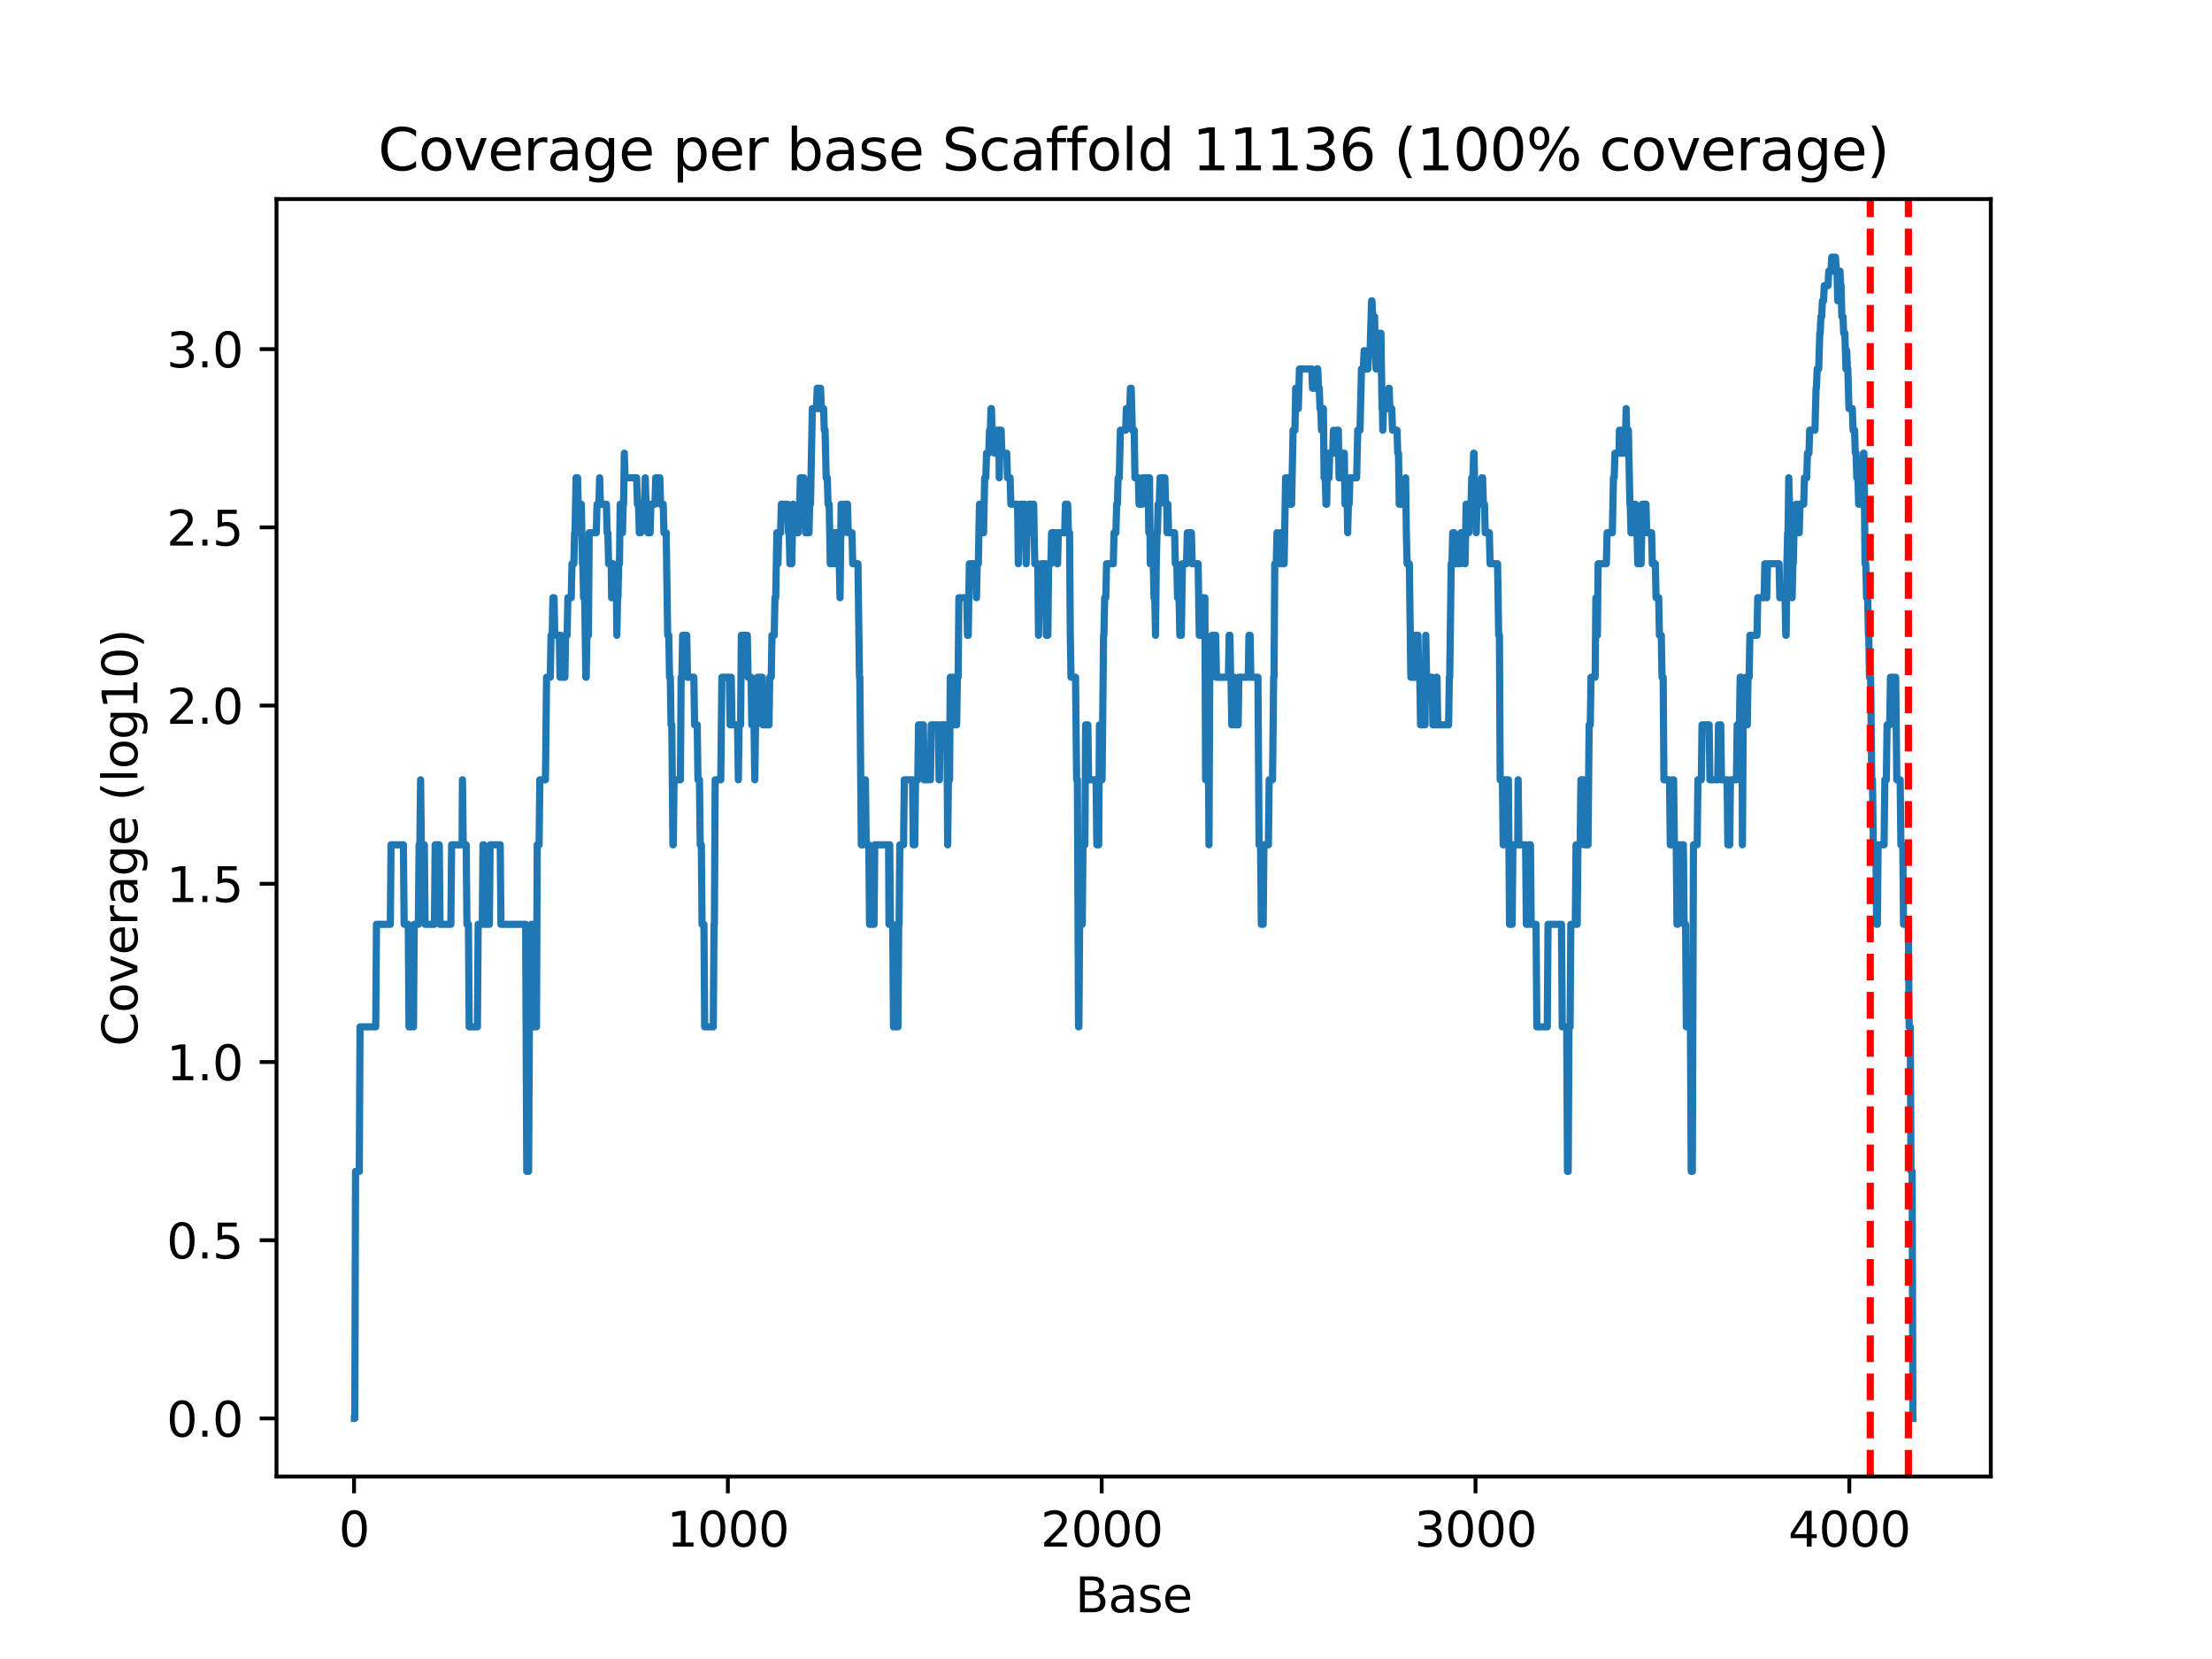 <?xml version="1.0" encoding="utf-8" standalone="no"?>
<!DOCTYPE svg PUBLIC "-//W3C//DTD SVG 1.1//EN"
  "http://www.w3.org/Graphics/SVG/1.1/DTD/svg11.dtd">
<svg xmlns:xlink="http://www.w3.org/1999/xlink" width="460.8pt" height="345.6pt" viewBox="0 0 460.8 345.6" xmlns="http://www.w3.org/2000/svg" version="1.1">
 <defs>
  <style type="text/css">*{stroke-linejoin: round; stroke-linecap: butt}</style>
 </defs>
 <g id="figure_1">
  <g id="patch_1">
   <path d="M 0 345.6 
L 460.8 345.6 
L 460.8 0 
L 0 0 
z
" style="fill: #ffffff"/>
  </g>
  <g id="axes_1">
   <g id="patch_2">
    <path d="M 57.6 307.584 
L 414.72 307.584 
L 414.72 41.472 
L 57.6 41.472 
z
" style="fill: #ffffff"/>
   </g>
   <g id="PolyCollection_1"/>
   <g id="matplotlib.axis_1">
    <g id="xtick_1">
     <g id="line2d_1">
      <defs>
       <path id="md5ceb580c3" d="M 0 0 
L 0 3.5 
" style="stroke: #000000; stroke-width: 0.8"/>
      </defs>
      <g>
       <use xlink:href="#md5ceb580c3" x="73.755" y="307.584" style="stroke: #000000; stroke-width: 0.8"/>
      </g>
     </g>
     <g id="text_1">
      <!-- 0 -->
      <g transform="translate(70.574 322.182) scale(0.1 -0.1)">
       <defs>
        <path id="DejaVuSans-30" d="M 2034 4250 
Q 1547 4250 1301 3770 
Q 1056 3291 1056 2328 
Q 1056 1369 1301 889 
Q 1547 409 2034 409 
Q 2525 409 2770 889 
Q 3016 1369 3016 2328 
Q 3016 3291 2770 3770 
Q 2525 4250 2034 4250 
z
M 2034 4750 
Q 2819 4750 3233 4129 
Q 3647 3509 3647 2328 
Q 3647 1150 3233 529 
Q 2819 -91 2034 -91 
Q 1250 -91 836 529 
Q 422 1150 422 2328 
Q 422 3509 836 4129 
Q 1250 4750 2034 4750 
z
" transform="scale(0.016)"/>
       </defs>
       <use xlink:href="#DejaVuSans-30"/>
      </g>
     </g>
    </g>
    <g id="xtick_2">
     <g id="line2d_2">
      <g>
       <use xlink:href="#md5ceb580c3" x="151.628" y="307.584" style="stroke: #000000; stroke-width: 0.8"/>
      </g>
     </g>
     <g id="text_2">
      <!-- 1000 -->
      <g transform="translate(138.903 322.182) scale(0.1 -0.1)">
       <defs>
        <path id="DejaVuSans-31" d="M 794 531 
L 1825 531 
L 1825 4091 
L 703 3866 
L 703 4441 
L 1819 4666 
L 2450 4666 
L 2450 531 
L 3481 531 
L 3481 0 
L 794 0 
L 794 531 
z
" transform="scale(0.016)"/>
       </defs>
       <use xlink:href="#DejaVuSans-31"/>
       <use xlink:href="#DejaVuSans-30" x="63.623"/>
       <use xlink:href="#DejaVuSans-30" x="127.246"/>
       <use xlink:href="#DejaVuSans-30" x="190.869"/>
      </g>
     </g>
    </g>
    <g id="xtick_3">
     <g id="line2d_3">
      <g>
       <use xlink:href="#md5ceb580c3" x="229.502" y="307.584" style="stroke: #000000; stroke-width: 0.8"/>
      </g>
     </g>
     <g id="text_3">
      <!-- 2000 -->
      <g transform="translate(216.777 322.182) scale(0.1 -0.1)">
       <defs>
        <path id="DejaVuSans-32" d="M 1228 531 
L 3431 531 
L 3431 0 
L 469 0 
L 469 531 
Q 828 903 1448 1529 
Q 2069 2156 2228 2338 
Q 2531 2678 2651 2914 
Q 2772 3150 2772 3378 
Q 2772 3750 2511 3984 
Q 2250 4219 1831 4219 
Q 1534 4219 1204 4116 
Q 875 4013 500 3803 
L 500 4441 
Q 881 4594 1212 4672 
Q 1544 4750 1819 4750 
Q 2544 4750 2975 4387 
Q 3406 4025 3406 3419 
Q 3406 3131 3298 2873 
Q 3191 2616 2906 2266 
Q 2828 2175 2409 1742 
Q 1991 1309 1228 531 
z
" transform="scale(0.016)"/>
       </defs>
       <use xlink:href="#DejaVuSans-32"/>
       <use xlink:href="#DejaVuSans-30" x="63.623"/>
       <use xlink:href="#DejaVuSans-30" x="127.246"/>
       <use xlink:href="#DejaVuSans-30" x="190.869"/>
      </g>
     </g>
    </g>
    <g id="xtick_4">
     <g id="line2d_4">
      <g>
       <use xlink:href="#md5ceb580c3" x="307.375" y="307.584" style="stroke: #000000; stroke-width: 0.8"/>
      </g>
     </g>
     <g id="text_4">
      <!-- 3000 -->
      <g transform="translate(294.65 322.182) scale(0.1 -0.1)">
       <defs>
        <path id="DejaVuSans-33" d="M 2597 2516 
Q 3050 2419 3304 2112 
Q 3559 1806 3559 1356 
Q 3559 666 3084 287 
Q 2609 -91 1734 -91 
Q 1441 -91 1130 -33 
Q 819 25 488 141 
L 488 750 
Q 750 597 1062 519 
Q 1375 441 1716 441 
Q 2309 441 2620 675 
Q 2931 909 2931 1356 
Q 2931 1769 2642 2001 
Q 2353 2234 1838 2234 
L 1294 2234 
L 1294 2753 
L 1863 2753 
Q 2328 2753 2575 2939 
Q 2822 3125 2822 3475 
Q 2822 3834 2567 4026 
Q 2313 4219 1838 4219 
Q 1578 4219 1281 4162 
Q 984 4106 628 3988 
L 628 4550 
Q 988 4650 1302 4700 
Q 1616 4750 1894 4750 
Q 2613 4750 3031 4423 
Q 3450 4097 3450 3541 
Q 3450 3153 3228 2886 
Q 3006 2619 2597 2516 
z
" transform="scale(0.016)"/>
       </defs>
       <use xlink:href="#DejaVuSans-33"/>
       <use xlink:href="#DejaVuSans-30" x="63.623"/>
       <use xlink:href="#DejaVuSans-30" x="127.246"/>
       <use xlink:href="#DejaVuSans-30" x="190.869"/>
      </g>
     </g>
    </g>
    <g id="xtick_5">
     <g id="line2d_5">
      <g>
       <use xlink:href="#md5ceb580c3" x="385.249" y="307.584" style="stroke: #000000; stroke-width: 0.8"/>
      </g>
     </g>
     <g id="text_5">
      <!-- 4000 -->
      <g transform="translate(372.524 322.182) scale(0.1 -0.1)">
       <defs>
        <path id="DejaVuSans-34" d="M 2419 4116 
L 825 1625 
L 2419 1625 
L 2419 4116 
z
M 2253 4666 
L 3047 4666 
L 3047 1625 
L 3713 1625 
L 3713 1100 
L 3047 1100 
L 3047 0 
L 2419 0 
L 2419 1100 
L 313 1100 
L 313 1709 
L 2253 4666 
z
" transform="scale(0.016)"/>
       </defs>
       <use xlink:href="#DejaVuSans-34"/>
       <use xlink:href="#DejaVuSans-30" x="63.623"/>
       <use xlink:href="#DejaVuSans-30" x="127.246"/>
       <use xlink:href="#DejaVuSans-30" x="190.869"/>
      </g>
     </g>
    </g>
    <g id="text_6">
     <!-- Base -->
     <g transform="translate(223.984 335.861) scale(0.1 -0.1)">
      <defs>
       <path id="DejaVuSans-42" d="M 1259 2228 
L 1259 519 
L 2272 519 
Q 2781 519 3026 730 
Q 3272 941 3272 1375 
Q 3272 1813 3026 2020 
Q 2781 2228 2272 2228 
L 1259 2228 
z
M 1259 4147 
L 1259 2741 
L 2194 2741 
Q 2656 2741 2882 2914 
Q 3109 3088 3109 3444 
Q 3109 3797 2882 3972 
Q 2656 4147 2194 4147 
L 1259 4147 
z
M 628 4666 
L 2241 4666 
Q 2963 4666 3353 4366 
Q 3744 4066 3744 3513 
Q 3744 3084 3544 2831 
Q 3344 2578 2956 2516 
Q 3422 2416 3680 2098 
Q 3938 1781 3938 1306 
Q 3938 681 3513 340 
Q 3088 0 2303 0 
L 628 0 
L 628 4666 
z
" transform="scale(0.016)"/>
       <path id="DejaVuSans-61" d="M 2194 1759 
Q 1497 1759 1228 1600 
Q 959 1441 959 1056 
Q 959 750 1161 570 
Q 1363 391 1709 391 
Q 2188 391 2477 730 
Q 2766 1069 2766 1631 
L 2766 1759 
L 2194 1759 
z
M 3341 1997 
L 3341 0 
L 2766 0 
L 2766 531 
Q 2569 213 2275 61 
Q 1981 -91 1556 -91 
Q 1019 -91 701 211 
Q 384 513 384 1019 
Q 384 1609 779 1909 
Q 1175 2209 1959 2209 
L 2766 2209 
L 2766 2266 
Q 2766 2663 2505 2880 
Q 2244 3097 1772 3097 
Q 1472 3097 1187 3025 
Q 903 2953 641 2809 
L 641 3341 
Q 956 3463 1253 3523 
Q 1550 3584 1831 3584 
Q 2591 3584 2966 3190 
Q 3341 2797 3341 1997 
z
" transform="scale(0.016)"/>
       <path id="DejaVuSans-73" d="M 2834 3397 
L 2834 2853 
Q 2591 2978 2328 3040 
Q 2066 3103 1784 3103 
Q 1356 3103 1142 2972 
Q 928 2841 928 2578 
Q 928 2378 1081 2264 
Q 1234 2150 1697 2047 
L 1894 2003 
Q 2506 1872 2764 1633 
Q 3022 1394 3022 966 
Q 3022 478 2636 193 
Q 2250 -91 1575 -91 
Q 1294 -91 989 -36 
Q 684 19 347 128 
L 347 722 
Q 666 556 975 473 
Q 1284 391 1588 391 
Q 1994 391 2212 530 
Q 2431 669 2431 922 
Q 2431 1156 2273 1281 
Q 2116 1406 1581 1522 
L 1381 1569 
Q 847 1681 609 1914 
Q 372 2147 372 2553 
Q 372 3047 722 3315 
Q 1072 3584 1716 3584 
Q 2034 3584 2315 3537 
Q 2597 3491 2834 3397 
z
" transform="scale(0.016)"/>
       <path id="DejaVuSans-65" d="M 3597 1894 
L 3597 1613 
L 953 1613 
Q 991 1019 1311 708 
Q 1631 397 2203 397 
Q 2534 397 2845 478 
Q 3156 559 3463 722 
L 3463 178 
Q 3153 47 2828 -22 
Q 2503 -91 2169 -91 
Q 1331 -91 842 396 
Q 353 884 353 1716 
Q 353 2575 817 3079 
Q 1281 3584 2069 3584 
Q 2775 3584 3186 3129 
Q 3597 2675 3597 1894 
z
M 3022 2063 
Q 3016 2534 2758 2815 
Q 2500 3097 2075 3097 
Q 1594 3097 1305 2825 
Q 1016 2553 972 2059 
L 3022 2063 
z
" transform="scale(0.016)"/>
      </defs>
      <use xlink:href="#DejaVuSans-42"/>
      <use xlink:href="#DejaVuSans-61" x="68.604"/>
      <use xlink:href="#DejaVuSans-73" x="129.883"/>
      <use xlink:href="#DejaVuSans-65" x="181.982"/>
     </g>
    </g>
   </g>
   <g id="matplotlib.axis_2">
    <g id="ytick_1">
     <g id="line2d_6">
      <defs>
       <path id="m145d74c462" d="M 0 0 
L -3.5 0 
" style="stroke: #000000; stroke-width: 0.8"/>
      </defs>
      <g>
       <use xlink:href="#m145d74c462" x="57.6" y="295.488" style="stroke: #000000; stroke-width: 0.8"/>
      </g>
     </g>
     <g id="text_7">
      <!-- 0.0 -->
      <g transform="translate(34.697 299.287) scale(0.1 -0.1)">
       <defs>
        <path id="DejaVuSans-2e" d="M 684 794 
L 1344 794 
L 1344 0 
L 684 0 
L 684 794 
z
" transform="scale(0.016)"/>
       </defs>
       <use xlink:href="#DejaVuSans-30"/>
       <use xlink:href="#DejaVuSans-2e" x="63.623"/>
       <use xlink:href="#DejaVuSans-30" x="95.41"/>
      </g>
     </g>
    </g>
    <g id="ytick_2">
     <g id="line2d_7">
      <g>
       <use xlink:href="#m145d74c462" x="57.6" y="258.362" style="stroke: #000000; stroke-width: 0.8"/>
      </g>
     </g>
     <g id="text_8">
      <!-- 0.5 -->
      <g transform="translate(34.697 262.161) scale(0.1 -0.1)">
       <defs>
        <path id="DejaVuSans-35" d="M 691 4666 
L 3169 4666 
L 3169 4134 
L 1269 4134 
L 1269 2991 
Q 1406 3038 1543 3061 
Q 1681 3084 1819 3084 
Q 2600 3084 3056 2656 
Q 3513 2228 3513 1497 
Q 3513 744 3044 326 
Q 2575 -91 1722 -91 
Q 1428 -91 1123 -41 
Q 819 9 494 109 
L 494 744 
Q 775 591 1075 516 
Q 1375 441 1709 441 
Q 2250 441 2565 725 
Q 2881 1009 2881 1497 
Q 2881 1984 2565 2268 
Q 2250 2553 1709 2553 
Q 1456 2553 1204 2497 
Q 953 2441 691 2322 
L 691 4666 
z
" transform="scale(0.016)"/>
       </defs>
       <use xlink:href="#DejaVuSans-30"/>
       <use xlink:href="#DejaVuSans-2e" x="63.623"/>
       <use xlink:href="#DejaVuSans-35" x="95.41"/>
      </g>
     </g>
    </g>
    <g id="ytick_3">
     <g id="line2d_8">
      <g>
       <use xlink:href="#m145d74c462" x="57.6" y="221.236" style="stroke: #000000; stroke-width: 0.8"/>
      </g>
     </g>
     <g id="text_9">
      <!-- 1.0 -->
      <g transform="translate(34.697 225.035) scale(0.1 -0.1)">
       <use xlink:href="#DejaVuSans-31"/>
       <use xlink:href="#DejaVuSans-2e" x="63.623"/>
       <use xlink:href="#DejaVuSans-30" x="95.41"/>
      </g>
     </g>
    </g>
    <g id="ytick_4">
     <g id="line2d_9">
      <g>
       <use xlink:href="#m145d74c462" x="57.6" y="184.11" style="stroke: #000000; stroke-width: 0.8"/>
      </g>
     </g>
     <g id="text_10">
      <!-- 1.5 -->
      <g transform="translate(34.697 187.909) scale(0.1 -0.1)">
       <use xlink:href="#DejaVuSans-31"/>
       <use xlink:href="#DejaVuSans-2e" x="63.623"/>
       <use xlink:href="#DejaVuSans-35" x="95.41"/>
      </g>
     </g>
    </g>
    <g id="ytick_5">
     <g id="line2d_10">
      <g>
       <use xlink:href="#m145d74c462" x="57.6" y="146.984" style="stroke: #000000; stroke-width: 0.8"/>
      </g>
     </g>
     <g id="text_11">
      <!-- 2.0 -->
      <g transform="translate(34.697 150.783) scale(0.1 -0.1)">
       <use xlink:href="#DejaVuSans-32"/>
       <use xlink:href="#DejaVuSans-2e" x="63.623"/>
       <use xlink:href="#DejaVuSans-30" x="95.41"/>
      </g>
     </g>
    </g>
    <g id="ytick_6">
     <g id="line2d_11">
      <g>
       <use xlink:href="#m145d74c462" x="57.6" y="109.858" style="stroke: #000000; stroke-width: 0.8"/>
      </g>
     </g>
     <g id="text_12">
      <!-- 2.5 -->
      <g transform="translate(34.697 113.657) scale(0.1 -0.1)">
       <use xlink:href="#DejaVuSans-32"/>
       <use xlink:href="#DejaVuSans-2e" x="63.623"/>
       <use xlink:href="#DejaVuSans-35" x="95.41"/>
      </g>
     </g>
    </g>
    <g id="ytick_7">
     <g id="line2d_12">
      <g>
       <use xlink:href="#m145d74c462" x="57.6" y="72.732" style="stroke: #000000; stroke-width: 0.8"/>
      </g>
     </g>
     <g id="text_13">
      <!-- 3.0 -->
      <g transform="translate(34.697 76.531) scale(0.1 -0.1)">
       <use xlink:href="#DejaVuSans-33"/>
       <use xlink:href="#DejaVuSans-2e" x="63.623"/>
       <use xlink:href="#DejaVuSans-30" x="95.41"/>
      </g>
     </g>
    </g>
    <g id="text_14">
     <!-- Coverage (log10) -->
     <g transform="translate(28.617 217.961) rotate(-90) scale(0.1 -0.1)">
      <defs>
       <path id="DejaVuSans-43" d="M 4122 4306 
L 4122 3641 
Q 3803 3938 3442 4084 
Q 3081 4231 2675 4231 
Q 1875 4231 1450 3742 
Q 1025 3253 1025 2328 
Q 1025 1406 1450 917 
Q 1875 428 2675 428 
Q 3081 428 3442 575 
Q 3803 722 4122 1019 
L 4122 359 
Q 3791 134 3420 21 
Q 3050 -91 2638 -91 
Q 1578 -91 968 557 
Q 359 1206 359 2328 
Q 359 3453 968 4101 
Q 1578 4750 2638 4750 
Q 3056 4750 3426 4639 
Q 3797 4528 4122 4306 
z
" transform="scale(0.016)"/>
       <path id="DejaVuSans-6f" d="M 1959 3097 
Q 1497 3097 1228 2736 
Q 959 2375 959 1747 
Q 959 1119 1226 758 
Q 1494 397 1959 397 
Q 2419 397 2687 759 
Q 2956 1122 2956 1747 
Q 2956 2369 2687 2733 
Q 2419 3097 1959 3097 
z
M 1959 3584 
Q 2709 3584 3137 3096 
Q 3566 2609 3566 1747 
Q 3566 888 3137 398 
Q 2709 -91 1959 -91 
Q 1206 -91 779 398 
Q 353 888 353 1747 
Q 353 2609 779 3096 
Q 1206 3584 1959 3584 
z
" transform="scale(0.016)"/>
       <path id="DejaVuSans-76" d="M 191 3500 
L 800 3500 
L 1894 563 
L 2988 3500 
L 3597 3500 
L 2284 0 
L 1503 0 
L 191 3500 
z
" transform="scale(0.016)"/>
       <path id="DejaVuSans-72" d="M 2631 2963 
Q 2534 3019 2420 3045 
Q 2306 3072 2169 3072 
Q 1681 3072 1420 2755 
Q 1159 2438 1159 1844 
L 1159 0 
L 581 0 
L 581 3500 
L 1159 3500 
L 1159 2956 
Q 1341 3275 1631 3429 
Q 1922 3584 2338 3584 
Q 2397 3584 2469 3576 
Q 2541 3569 2628 3553 
L 2631 2963 
z
" transform="scale(0.016)"/>
       <path id="DejaVuSans-67" d="M 2906 1791 
Q 2906 2416 2648 2759 
Q 2391 3103 1925 3103 
Q 1463 3103 1205 2759 
Q 947 2416 947 1791 
Q 947 1169 1205 825 
Q 1463 481 1925 481 
Q 2391 481 2648 825 
Q 2906 1169 2906 1791 
z
M 3481 434 
Q 3481 -459 3084 -895 
Q 2688 -1331 1869 -1331 
Q 1566 -1331 1297 -1286 
Q 1028 -1241 775 -1147 
L 775 -588 
Q 1028 -725 1275 -790 
Q 1522 -856 1778 -856 
Q 2344 -856 2625 -561 
Q 2906 -266 2906 331 
L 2906 616 
Q 2728 306 2450 153 
Q 2172 0 1784 0 
Q 1141 0 747 490 
Q 353 981 353 1791 
Q 353 2603 747 3093 
Q 1141 3584 1784 3584 
Q 2172 3584 2450 3431 
Q 2728 3278 2906 2969 
L 2906 3500 
L 3481 3500 
L 3481 434 
z
" transform="scale(0.016)"/>
       <path id="DejaVuSans-20" transform="scale(0.016)"/>
       <path id="DejaVuSans-28" d="M 1984 4856 
Q 1566 4138 1362 3434 
Q 1159 2731 1159 2009 
Q 1159 1288 1364 580 
Q 1569 -128 1984 -844 
L 1484 -844 
Q 1016 -109 783 600 
Q 550 1309 550 2009 
Q 550 2706 781 3412 
Q 1013 4119 1484 4856 
L 1984 4856 
z
" transform="scale(0.016)"/>
       <path id="DejaVuSans-6c" d="M 603 4863 
L 1178 4863 
L 1178 0 
L 603 0 
L 603 4863 
z
" transform="scale(0.016)"/>
       <path id="DejaVuSans-29" d="M 513 4856 
L 1013 4856 
Q 1481 4119 1714 3412 
Q 1947 2706 1947 2009 
Q 1947 1309 1714 600 
Q 1481 -109 1013 -844 
L 513 -844 
Q 928 -128 1133 580 
Q 1338 1288 1338 2009 
Q 1338 2731 1133 3434 
Q 928 4138 513 4856 
z
" transform="scale(0.016)"/>
      </defs>
      <use xlink:href="#DejaVuSans-43"/>
      <use xlink:href="#DejaVuSans-6f" x="69.824"/>
      <use xlink:href="#DejaVuSans-76" x="131.006"/>
      <use xlink:href="#DejaVuSans-65" x="190.186"/>
      <use xlink:href="#DejaVuSans-72" x="251.709"/>
      <use xlink:href="#DejaVuSans-61" x="292.822"/>
      <use xlink:href="#DejaVuSans-67" x="354.102"/>
      <use xlink:href="#DejaVuSans-65" x="417.578"/>
      <use xlink:href="#DejaVuSans-20" x="479.102"/>
      <use xlink:href="#DejaVuSans-28" x="510.889"/>
      <use xlink:href="#DejaVuSans-6c" x="549.902"/>
      <use xlink:href="#DejaVuSans-6f" x="577.686"/>
      <use xlink:href="#DejaVuSans-67" x="638.867"/>
      <use xlink:href="#DejaVuSans-31" x="702.344"/>
      <use xlink:href="#DejaVuSans-30" x="765.967"/>
      <use xlink:href="#DejaVuSans-29" x="829.59"/>
     </g>
    </g>
   </g>
   <g id="line2d_13">
    <path d="M 73.833 295.488 
L 73.911 295.488 
L 74.066 244.02 
L 74.845 244.02 
L 75.001 213.914 
L 78.272 213.914 
L 78.427 192.553 
L 81.309 192.553 
L 81.464 175.984 
L 84.034 175.984 
L 84.19 192.553 
L 85.047 192.553 
L 85.202 213.914 
L 86.137 213.914 
L 86.292 192.553 
L 87.149 192.553 
L 87.305 175.984 
L 87.461 175.984 
L 87.616 162.446 
L 87.772 175.984 
L 88.395 175.984 
L 88.551 192.553 
L 90.498 192.553 
L 90.653 175.984 
L 91.51 175.984 
L 91.666 192.553 
L 93.924 192.553 
L 94.08 175.984 
L 96.26 175.984 
L 96.338 162.446 
L 96.494 175.984 
L 97.117 175.984 
L 97.273 192.553 
L 97.584 192.553 
L 97.74 213.914 
L 99.453 213.914 
L 99.609 192.553 
L 100.465 192.553 
L 100.621 175.984 
L 100.777 175.984 
L 100.933 192.553 
L 101.945 192.553 
L 102.101 175.984 
L 104.203 175.984 
L 104.359 192.553 
L 109.499 192.553 
L 109.732 244.02 
L 110.122 244.02 
L 110.278 213.914 
L 110.511 213.914 
L 110.667 192.553 
L 110.901 192.553 
L 111.056 213.914 
L 111.757 213.914 
L 111.913 175.984 
L 112.302 175.984 
L 112.458 162.446 
L 113.626 162.446 
L 113.86 141.085 
L 114.638 141.085 
L 114.794 132.34 
L 115.028 132.34 
L 115.184 124.517 
L 115.417 124.517 
L 115.573 132.34 
L 116.507 132.34 
L 116.663 141.085 
L 116.819 132.34 
L 116.975 141.085 
L 117.675 141.085 
L 117.831 132.34 
L 118.143 132.34 
L 118.298 124.517 
L 118.999 124.517 
L 119.155 117.44 
L 119.544 117.44 
L 119.7 110.979 
L 119.778 110.979 
L 120.012 99.533 
L 120.323 99.533 
L 120.557 110.979 
L 120.635 110.979 
L 120.79 105.036 
L 121.102 105.036 
L 121.336 117.44 
L 121.413 117.44 
L 121.569 124.517 
L 121.803 124.517 
L 122.036 141.085 
L 122.114 141.085 
L 122.27 132.34 
L 122.582 132.34 
L 122.737 110.979 
L 124.217 110.979 
L 124.373 105.036 
L 124.762 105.036 
L 124.918 99.533 
L 125.073 105.036 
L 126.319 105.036 
L 126.475 110.979 
L 126.631 110.979 
L 126.787 117.44 
L 127.332 117.44 
L 127.41 124.517 
L 127.565 117.44 
L 127.721 117.44 
L 127.877 124.517 
L 128.422 124.517 
L 128.5 132.34 
L 128.656 124.517 
L 128.734 124.517 
L 128.889 117.44 
L 129.045 117.44 
L 129.201 105.036 
L 129.279 105.036 
L 129.434 110.979 
L 129.668 110.979 
L 129.824 105.036 
L 129.902 105.036 
L 130.057 94.41 
L 130.213 99.533 
L 132.627 99.533 
L 132.783 105.036 
L 133.017 105.036 
L 133.172 110.979 
L 133.484 110.979 
L 133.64 105.036 
L 134.263 105.036 
L 134.418 99.533 
L 134.574 105.036 
L 134.808 105.036 
L 134.963 110.979 
L 135.431 110.979 
L 135.586 105.036 
L 136.443 105.036 
L 136.599 99.533 
L 137.455 99.533 
L 137.611 105.036 
L 138.156 105.036 
L 138.312 110.979 
L 138.779 110.979 
L 139.091 132.34 
L 139.324 132.34 
L 139.48 141.085 
L 139.636 141.085 
L 139.792 151 
L 139.947 151 
L 140.181 175.984 
L 140.259 175.984 
L 140.415 162.446 
L 141.738 162.446 
L 141.894 141.085 
L 142.05 141.085 
L 142.206 132.34 
L 143.062 132.34 
L 143.218 141.085 
L 144.542 141.085 
L 144.698 151 
L 145.243 151 
L 145.398 162.446 
L 145.71 162.446 
L 145.866 175.984 
L 146.099 175.984 
L 146.255 192.553 
L 146.644 192.553 
L 146.8 213.914 
L 148.591 213.914 
L 148.747 192.553 
L 148.825 192.553 
L 148.981 162.446 
L 150.149 162.446 
L 150.382 141.085 
L 151.94 141.085 
L 152.096 151 
L 152.251 141.085 
L 152.329 141.085 
L 152.485 151 
L 153.653 151 
L 153.809 162.446 
L 153.965 151 
L 154.276 151 
L 154.432 132.34 
L 155.678 132.34 
L 155.834 141.085 
L 156.456 141.085 
L 156.612 151 
L 157.079 151 
L 157.235 162.446 
L 157.391 151 
L 157.625 151 
L 157.78 141.085 
L 158.793 141.085 
L 158.948 151 
L 160.194 151 
L 160.35 141.085 
L 160.662 141.085 
L 160.817 132.34 
L 161.285 132.34 
L 161.44 124.517 
L 161.596 124.517 
L 161.83 110.979 
L 161.986 110.979 
L 162.063 117.44 
L 162.219 110.979 
L 162.608 110.979 
L 162.764 105.036 
L 164.088 105.036 
L 164.244 110.979 
L 164.4 110.979 
L 164.555 117.44 
L 164.945 117.44 
L 165.178 105.036 
L 165.256 105.036 
L 165.412 110.979 
L 166.269 110.979 
L 166.424 105.036 
L 166.58 105.036 
L 166.736 99.533 
L 167.437 99.533 
L 167.592 105.036 
L 167.67 105.036 
L 167.826 110.979 
L 168.527 110.979 
L 168.683 105.036 
L 168.838 105.036 
L 169.228 85.116 
L 170.084 85.116 
L 170.24 80.872 
L 170.474 80.872 
L 170.629 85.116 
L 170.785 85.116 
L 170.941 80.872 
L 171.097 85.116 
L 171.564 85.116 
L 171.72 89.618 
L 171.875 89.618 
L 172.109 99.533 
L 172.343 99.533 
L 172.498 105.036 
L 172.732 105.036 
L 172.966 117.44 
L 173.667 117.44 
L 173.822 110.979 
L 174.134 110.979 
L 174.29 117.44 
L 174.835 117.44 
L 174.99 124.517 
L 175.224 105.036 
L 175.38 110.979 
L 175.691 110.979 
L 175.847 105.036 
L 176.548 105.036 
L 176.704 110.979 
L 177.482 110.979 
L 177.638 117.44 
L 178.728 117.44 
L 179.04 141.085 
L 179.118 141.085 
L 179.429 175.984 
L 179.819 175.984 
L 179.974 162.446 
L 180.286 162.446 
L 180.442 175.984 
L 180.987 175.984 
L 181.142 192.553 
L 182.077 192.553 
L 182.233 175.984 
L 185.114 175.984 
L 185.192 192.553 
L 185.348 175.984 
L 185.503 192.553 
L 185.971 192.553 
L 186.126 213.914 
L 187.061 213.914 
L 187.217 192.553 
L 187.294 192.553 
L 187.45 175.984 
L 188.229 175.984 
L 188.385 162.446 
L 190.098 162.446 
L 190.254 175.984 
L 190.565 175.984 
L 190.721 162.446 
L 191.188 162.446 
L 191.344 151 
L 192.356 151 
L 192.512 162.446 
L 193.836 162.446 
L 193.992 151 
L 195.471 151 
L 195.627 162.446 
L 195.705 162.446 
L 195.86 151 
L 197.262 151 
L 197.418 175.984 
L 197.574 162.446 
L 197.807 162.446 
L 197.963 141.085 
L 198.508 141.085 
L 198.664 151 
L 199.287 151 
L 199.443 141.085 
L 199.598 141.085 
L 199.754 124.517 
L 201.389 124.517 
L 201.545 132.34 
L 201.701 132.34 
L 201.935 117.44 
L 203.258 117.44 
L 203.414 124.517 
L 203.57 117.44 
L 203.804 117.44 
L 204.037 105.036 
L 204.115 105.036 
L 204.271 110.979 
L 204.894 110.979 
L 205.127 99.533 
L 205.361 99.533 
L 205.517 94.41 
L 205.984 94.41 
L 206.14 89.618 
L 206.296 89.618 
L 206.451 85.116 
L 206.529 85.116 
L 206.685 89.618 
L 207.074 89.618 
L 207.23 94.41 
L 207.619 94.41 
L 207.775 89.618 
L 208.087 89.618 
L 208.164 99.533 
L 208.32 89.618 
L 208.554 89.618 
L 208.71 94.41 
L 209.722 94.41 
L 209.878 99.533 
L 210.423 99.533 
L 210.579 105.036 
L 211.98 105.036 
L 212.136 117.44 
L 212.292 110.979 
L 212.525 110.979 
L 212.681 105.036 
L 213.46 105.036 
L 213.616 110.979 
L 213.694 110.979 
L 213.771 117.44 
L 213.927 110.979 
L 214.161 110.979 
L 214.316 105.036 
L 215.329 105.036 
L 215.562 117.44 
L 216.185 117.44 
L 216.341 132.34 
L 216.497 124.517 
L 216.808 124.517 
L 216.964 117.44 
L 217.821 117.44 
L 217.977 132.34 
L 218.288 132.34 
L 218.444 117.44 
L 218.911 117.44 
L 219.067 110.979 
L 220.079 110.979 
L 220.235 117.44 
L 220.313 117.44 
L 220.468 110.979 
L 221.792 110.979 
L 221.948 105.036 
L 222.415 105.036 
L 222.571 110.979 
L 222.805 110.979 
L 222.96 132.34 
L 223.116 141.085 
L 224.051 141.085 
L 224.284 162.446 
L 224.44 162.446 
L 224.674 213.914 
L 224.752 213.914 
L 224.907 192.553 
L 225.452 192.553 
L 225.608 175.984 
L 225.998 175.984 
L 226.153 151 
L 226.62 151 
L 226.776 162.446 
L 228.334 162.446 
L 228.489 175.984 
L 228.879 175.984 
L 229.035 151 
L 229.112 151 
L 229.268 162.446 
L 229.58 162.446 
L 229.891 132.34 
L 229.969 132.34 
L 230.125 124.517 
L 230.358 124.517 
L 230.514 117.44 
L 231.916 117.44 
L 232.072 110.979 
L 232.461 110.979 
L 232.617 105.036 
L 232.773 105.036 
L 232.928 99.533 
L 233.162 99.533 
L 233.395 89.618 
L 234.486 89.618 
L 234.641 85.116 
L 235.342 85.116 
L 235.498 80.872 
L 235.654 80.872 
L 235.887 89.618 
L 236.277 89.618 
L 236.433 99.533 
L 237.133 99.533 
L 237.289 105.036 
L 237.912 105.036 
L 238.068 99.533 
L 239.158 99.533 
L 239.314 110.979 
L 239.47 99.533 
L 239.625 117.44 
L 240.248 117.44 
L 240.404 124.517 
L 240.56 124.517 
L 240.716 132.34 
L 240.871 117.44 
L 241.027 110.979 
L 241.105 110.979 
L 241.261 105.036 
L 241.494 105.036 
L 241.65 99.533 
L 242.662 99.533 
L 242.818 105.036 
L 243.052 105.036 
L 243.13 110.979 
L 243.285 105.036 
L 243.441 110.979 
L 244.687 110.979 
L 244.843 117.44 
L 245.154 117.44 
L 245.31 124.517 
L 245.622 124.517 
L 245.777 132.34 
L 246.089 132.34 
L 246.322 117.44 
L 247.179 117.44 
L 247.335 110.979 
L 248.191 110.979 
L 248.347 117.44 
L 249.593 117.44 
L 249.827 132.34 
L 250.216 132.34 
L 250.372 124.517 
L 250.995 124.517 
L 251.151 162.446 
L 251.774 162.446 
L 251.852 175.984 
L 252.007 141.085 
L 252.319 141.085 
L 252.474 132.34 
L 253.253 132.34 
L 253.409 141.085 
L 255.901 141.085 
L 256.057 132.34 
L 256.212 132.34 
L 256.368 141.085 
L 256.446 141.085 
L 256.602 151 
L 256.758 151 
L 256.913 141.085 
L 257.147 141.085 
L 257.303 151 
L 257.926 151 
L 258.081 141.085 
L 260.028 141.085 
L 260.184 132.34 
L 260.418 132.34 
L 260.573 141.085 
L 262.053 141.085 
L 262.287 175.984 
L 262.598 175.984 
L 262.754 192.553 
L 263.143 192.553 
L 263.299 175.984 
L 264.233 175.984 
L 264.389 162.446 
L 265.09 162.446 
L 265.324 141.085 
L 265.401 141.085 
L 265.557 117.44 
L 265.869 117.44 
L 266.024 110.979 
L 266.18 117.44 
L 266.492 117.44 
L 266.647 110.979 
L 266.959 110.979 
L 267.115 117.44 
L 267.504 117.44 
L 267.816 99.533 
L 268.205 99.533 
L 268.361 105.036 
L 269.062 105.036 
L 269.373 89.618 
L 269.762 89.618 
L 269.918 80.872 
L 270.308 80.872 
L 270.463 85.116 
L 270.697 76.858 
L 273.267 76.858 
L 273.422 80.872 
L 274.123 80.872 
L 274.279 76.858 
L 274.513 76.858 
L 274.668 80.872 
L 274.824 80.872 
L 274.98 85.116 
L 275.136 85.116 
L 275.291 89.618 
L 275.603 89.618 
L 275.681 85.116 
L 275.837 99.533 
L 276.07 99.533 
L 276.226 105.036 
L 276.382 105.036 
L 276.537 94.41 
L 276.771 94.41 
L 276.849 99.533 
L 277.005 94.41 
L 277.628 94.41 
L 277.783 89.618 
L 277.939 94.41 
L 278.328 94.41 
L 278.484 89.618 
L 278.796 89.618 
L 278.951 99.533 
L 279.107 99.533 
L 279.263 94.41 
L 279.419 99.533 
L 279.652 99.533 
L 279.808 94.41 
L 280.042 94.41 
L 280.197 105.036 
L 280.665 105.036 
L 280.743 110.979 
L 280.898 105.036 
L 281.054 105.036 
L 281.21 99.533 
L 282.612 99.533 
L 282.845 89.618 
L 283.312 89.618 
L 283.624 76.858 
L 284.013 76.858 
L 284.169 73.049 
L 284.325 73.049 
L 284.48 76.858 
L 284.948 76.858 
L 285.103 73.049 
L 285.415 73.049 
L 285.726 62.671 
L 285.804 62.671 
L 285.96 65.972 
L 286.349 65.972 
L 286.505 73.049 
L 286.661 76.858 
L 286.895 76.858 
L 287.05 73.049 
L 287.206 73.049 
L 287.362 69.426 
L 287.673 69.426 
L 287.907 85.116 
L 287.985 85.116 
L 288.063 89.618 
L 288.218 85.116 
L 289.153 85.116 
L 289.309 80.872 
L 289.387 80.872 
L 289.542 85.116 
L 289.932 85.116 
L 290.087 89.618 
L 291.022 89.618 
L 291.178 94.41 
L 291.333 94.41 
L 291.489 105.036 
L 292.735 105.036 
L 292.813 99.533 
L 292.969 110.979 
L 293.124 117.44 
L 293.592 117.44 
L 293.903 141.085 
L 294.76 141.085 
L 294.916 132.34 
L 295.383 132.34 
L 295.539 141.085 
L 295.772 141.085 
L 295.928 151 
L 296.862 151 
L 297.018 132.34 
L 297.174 141.085 
L 298.342 141.085 
L 298.498 151 
L 299.043 151 
L 299.199 141.085 
L 299.354 141.085 
L 299.51 151 
L 301.768 151 
L 301.924 141.085 
L 302.002 141.085 
L 302.314 117.44 
L 302.469 117.44 
L 302.625 110.979 
L 302.937 110.979 
L 303.092 117.44 
L 304.182 117.44 
L 304.338 110.979 
L 304.961 110.979 
L 305.117 117.44 
L 305.195 117.44 
L 305.428 105.036 
L 305.506 105.036 
L 305.662 110.979 
L 305.974 110.979 
L 306.129 105.036 
L 306.441 105.036 
L 306.597 99.533 
L 306.83 99.533 
L 306.986 94.41 
L 307.064 94.41 
L 307.297 105.036 
L 307.453 105.036 
L 307.531 110.979 
L 307.687 105.036 
L 308.543 105.036 
L 308.699 99.533 
L 308.855 99.533 
L 309.011 105.036 
L 309.244 105.036 
L 309.4 110.979 
L 310.257 110.979 
L 310.412 117.44 
L 311.97 117.44 
L 312.203 132.34 
L 312.359 132.34 
L 312.515 162.446 
L 312.982 162.446 
L 313.138 175.984 
L 313.216 175.984 
L 313.372 162.446 
L 314.228 162.446 
L 314.462 192.553 
L 315.007 192.553 
L 315.163 175.984 
L 316.175 175.984 
L 316.253 162.446 
L 316.409 175.984 
L 317.81 175.984 
L 317.966 192.553 
L 318.355 192.553 
L 318.511 175.984 
L 318.823 175.984 
L 318.978 192.553 
L 319.991 192.553 
L 320.147 213.914 
L 322.327 213.914 
L 322.483 192.553 
L 325.286 192.553 
L 325.442 213.914 
L 326.376 213.914 
L 326.532 244.02 
L 326.688 244.02 
L 326.844 213.914 
L 327.077 213.914 
L 327.233 192.553 
L 328.168 192.553 
L 328.323 175.984 
L 328.479 175.984 
L 328.557 192.553 
L 328.713 175.984 
L 329.18 175.984 
L 329.336 162.446 
L 329.881 162.446 
L 330.036 175.984 
L 330.815 175.984 
L 331.049 151 
L 331.282 151 
L 331.438 141.085 
L 332.295 141.085 
L 332.451 124.517 
L 332.606 132.34 
L 332.762 132.34 
L 332.918 117.44 
L 334.631 117.44 
L 334.787 110.979 
L 335.877 110.979 
L 336.111 99.533 
L 336.266 99.533 
L 336.422 94.41 
L 337.279 94.41 
L 337.357 89.618 
L 337.512 94.41 
L 337.59 94.41 
L 337.668 89.618 
L 337.824 94.41 
L 338.525 94.41 
L 338.758 85.116 
L 338.992 94.41 
L 339.07 94.41 
L 339.226 89.618 
L 339.537 105.036 
L 339.615 105.036 
L 339.771 110.979 
L 340.394 110.979 
L 340.549 105.036 
L 340.705 105.036 
L 340.861 110.979 
L 341.017 110.979 
L 341.172 117.44 
L 341.873 117.44 
L 342.107 105.036 
L 342.886 105.036 
L 343.041 110.979 
L 344.054 110.979 
L 344.209 117.44 
L 344.832 117.44 
L 344.988 124.517 
L 345.533 124.517 
L 345.689 132.34 
L 346.078 132.34 
L 346.234 141.085 
L 346.468 141.085 
L 346.624 162.446 
L 347.792 162.446 
L 347.947 175.984 
L 348.337 175.984 
L 348.492 162.446 
L 348.648 162.446 
L 348.804 175.984 
L 349.193 175.984 
L 349.349 192.553 
L 349.505 192.553 
L 349.661 175.984 
L 350.673 175.984 
L 350.829 192.553 
L 351.14 192.553 
L 351.296 213.914 
L 352.153 213.914 
L 352.308 244.02 
L 352.542 244.02 
L 352.776 175.984 
L 353.554 175.984 
L 353.71 162.446 
L 354.411 162.446 
L 354.567 151 
L 356.046 151 
L 356.202 162.446 
L 357.837 162.446 
L 357.993 151 
L 358.46 151 
L 358.616 162.446 
L 359.784 162.446 
L 359.94 175.984 
L 360.329 175.984 
L 360.485 162.446 
L 361.731 162.446 
L 361.887 151 
L 362.354 151 
L 362.51 141.085 
L 362.821 141.085 
L 362.899 151 
L 362.977 175.984 
L 363.133 151 
L 363.6 151 
L 363.756 141.085 
L 363.834 141.085 
L 363.989 151 
L 364.145 141.085 
L 364.379 141.085 
L 364.534 132.34 
L 366.014 132.34 
L 366.17 124.517 
L 367.494 124.517 
L 367.649 117.44 
L 367.883 117.44 
L 368.039 124.517 
L 368.194 117.44 
L 370.609 117.44 
L 370.764 124.517 
L 371.855 124.517 
L 372.01 132.34 
L 372.088 132.34 
L 372.244 117.44 
L 372.4 110.979 
L 372.478 110.979 
L 372.633 99.533 
L 372.789 105.036 
L 373.023 105.036 
L 373.334 124.517 
L 373.49 117.44 
L 373.568 117.44 
L 373.724 110.979 
L 374.113 110.979 
L 374.191 105.036 
L 374.346 110.979 
L 374.502 105.036 
L 374.58 105.036 
L 374.736 110.979 
L 374.814 110.979 
L 374.969 105.036 
L 375.748 105.036 
L 375.904 99.533 
L 376.371 99.533 
L 376.527 94.41 
L 376.838 94.41 
L 376.994 89.618 
L 378.084 89.618 
L 378.318 80.872 
L 378.396 80.872 
L 378.552 76.858 
L 378.863 76.858 
L 379.097 69.426 
L 379.175 69.426 
L 379.33 65.972 
L 379.486 65.972 
L 379.642 62.671 
L 379.876 62.671 
L 380.031 59.511 
L 380.81 59.511 
L 380.966 56.48 
L 381.433 56.48 
L 381.589 53.568 
L 381.667 53.568 
L 381.822 56.48 
L 381.978 53.568 
L 382.367 53.568 
L 382.523 56.48 
L 382.679 56.48 
L 382.835 62.671 
L 382.99 59.511 
L 383.224 59.511 
L 383.302 56.48 
L 383.458 59.511 
L 383.536 59.511 
L 383.691 65.972 
L 383.925 65.972 
L 384.081 69.426 
L 384.314 69.426 
L 384.548 76.858 
L 384.626 76.858 
L 384.704 73.049 
L 384.859 76.858 
L 384.937 76.858 
L 385.171 85.116 
L 385.872 85.116 
L 386.028 89.618 
L 386.339 89.618 
L 386.495 94.41 
L 386.651 94.41 
L 386.806 99.533 
L 387.04 99.533 
L 387.196 105.036 
L 387.663 105.036 
L 387.819 99.533 
L 388.052 99.533 
L 388.208 94.41 
L 388.286 94.41 
L 388.364 99.533 
L 388.519 117.44 
L 388.675 117.44 
L 388.831 124.517 
L 389.065 124.517 
L 389.22 132.34 
L 389.298 132.34 
L 389.454 141.085 
L 389.688 141.085 
L 389.921 162.446 
L 390.077 162.446 
L 390.233 175.984 
L 390.778 175.984 
L 390.934 192.553 
L 391.089 192.553 
L 391.245 175.984 
L 392.491 175.984 
L 392.647 162.446 
L 392.958 162.446 
L 393.114 151 
L 393.659 151 
L 393.815 141.085 
L 394.905 141.085 
L 395.139 162.446 
L 395.84 162.446 
L 395.995 175.984 
L 396.385 175.984 
L 396.54 192.553 
L 397.553 192.553 
L 397.709 213.914 
L 397.942 213.914 
L 398.098 244.02 
L 398.332 244.02 
L 398.487 295.488 
L 398.487 295.488 
" clip-path="url(#pfa24fbffd7)" style="fill: none; stroke: #1f77b4; stroke-width: 1.5; stroke-linecap: square"/>
   </g>
   <g id="line2d_14">
    <path d="M 389.61 307.584 
L 389.61 41.472 
" clip-path="url(#pfa24fbffd7)" style="fill: none; stroke-dasharray: 5.55,2.4; stroke-dashoffset: 0; stroke: #ff0000; stroke-width: 1.5"/>
   </g>
   <g id="line2d_15">
    <path d="M 397.553 307.584 
L 397.553 41.472 
" clip-path="url(#pfa24fbffd7)" style="fill: none; stroke-dasharray: 5.55,2.4; stroke-dashoffset: 0; stroke: #ff0000; stroke-width: 1.5"/>
   </g>
   <g id="patch_3">
    <path d="M 57.6 307.584 
L 57.6 41.472 
" style="fill: none; stroke: #000000; stroke-width: 0.8; stroke-linejoin: miter; stroke-linecap: square"/>
   </g>
   <g id="patch_4">
    <path d="M 414.72 307.584 
L 414.72 41.472 
" style="fill: none; stroke: #000000; stroke-width: 0.8; stroke-linejoin: miter; stroke-linecap: square"/>
   </g>
   <g id="patch_5">
    <path d="M 57.6 307.584 
L 414.72 307.584 
" style="fill: none; stroke: #000000; stroke-width: 0.8; stroke-linejoin: miter; stroke-linecap: square"/>
   </g>
   <g id="patch_6">
    <path d="M 57.6 41.472 
L 414.72 41.472 
" style="fill: none; stroke: #000000; stroke-width: 0.8; stroke-linejoin: miter; stroke-linecap: square"/>
   </g>
   <g id="text_15">
    <!-- Coverage per base Scaffold 11136 (100% coverage) -->
    <g transform="translate(78.762 35.472) scale(0.12 -0.12)">
     <defs>
      <path id="DejaVuSans-70" d="M 1159 525 
L 1159 -1331 
L 581 -1331 
L 581 3500 
L 1159 3500 
L 1159 2969 
Q 1341 3281 1617 3432 
Q 1894 3584 2278 3584 
Q 2916 3584 3314 3078 
Q 3713 2572 3713 1747 
Q 3713 922 3314 415 
Q 2916 -91 2278 -91 
Q 1894 -91 1617 61 
Q 1341 213 1159 525 
z
M 3116 1747 
Q 3116 2381 2855 2742 
Q 2594 3103 2138 3103 
Q 1681 3103 1420 2742 
Q 1159 2381 1159 1747 
Q 1159 1113 1420 752 
Q 1681 391 2138 391 
Q 2594 391 2855 752 
Q 3116 1113 3116 1747 
z
" transform="scale(0.016)"/>
      <path id="DejaVuSans-62" d="M 3116 1747 
Q 3116 2381 2855 2742 
Q 2594 3103 2138 3103 
Q 1681 3103 1420 2742 
Q 1159 2381 1159 1747 
Q 1159 1113 1420 752 
Q 1681 391 2138 391 
Q 2594 391 2855 752 
Q 3116 1113 3116 1747 
z
M 1159 2969 
Q 1341 3281 1617 3432 
Q 1894 3584 2278 3584 
Q 2916 3584 3314 3078 
Q 3713 2572 3713 1747 
Q 3713 922 3314 415 
Q 2916 -91 2278 -91 
Q 1894 -91 1617 61 
Q 1341 213 1159 525 
L 1159 0 
L 581 0 
L 581 4863 
L 1159 4863 
L 1159 2969 
z
" transform="scale(0.016)"/>
      <path id="DejaVuSans-53" d="M 3425 4513 
L 3425 3897 
Q 3066 4069 2747 4153 
Q 2428 4238 2131 4238 
Q 1616 4238 1336 4038 
Q 1056 3838 1056 3469 
Q 1056 3159 1242 3001 
Q 1428 2844 1947 2747 
L 2328 2669 
Q 3034 2534 3370 2195 
Q 3706 1856 3706 1288 
Q 3706 609 3251 259 
Q 2797 -91 1919 -91 
Q 1588 -91 1214 -16 
Q 841 59 441 206 
L 441 856 
Q 825 641 1194 531 
Q 1563 422 1919 422 
Q 2459 422 2753 634 
Q 3047 847 3047 1241 
Q 3047 1584 2836 1778 
Q 2625 1972 2144 2069 
L 1759 2144 
Q 1053 2284 737 2584 
Q 422 2884 422 3419 
Q 422 4038 858 4394 
Q 1294 4750 2059 4750 
Q 2388 4750 2728 4690 
Q 3069 4631 3425 4513 
z
" transform="scale(0.016)"/>
      <path id="DejaVuSans-63" d="M 3122 3366 
L 3122 2828 
Q 2878 2963 2633 3030 
Q 2388 3097 2138 3097 
Q 1578 3097 1268 2742 
Q 959 2388 959 1747 
Q 959 1106 1268 751 
Q 1578 397 2138 397 
Q 2388 397 2633 464 
Q 2878 531 3122 666 
L 3122 134 
Q 2881 22 2623 -34 
Q 2366 -91 2075 -91 
Q 1284 -91 818 406 
Q 353 903 353 1747 
Q 353 2603 823 3093 
Q 1294 3584 2113 3584 
Q 2378 3584 2631 3529 
Q 2884 3475 3122 3366 
z
" transform="scale(0.016)"/>
      <path id="DejaVuSans-66" d="M 2375 4863 
L 2375 4384 
L 1825 4384 
Q 1516 4384 1395 4259 
Q 1275 4134 1275 3809 
L 1275 3500 
L 2222 3500 
L 2222 3053 
L 1275 3053 
L 1275 0 
L 697 0 
L 697 3053 
L 147 3053 
L 147 3500 
L 697 3500 
L 697 3744 
Q 697 4328 969 4595 
Q 1241 4863 1831 4863 
L 2375 4863 
z
" transform="scale(0.016)"/>
      <path id="DejaVuSans-64" d="M 2906 2969 
L 2906 4863 
L 3481 4863 
L 3481 0 
L 2906 0 
L 2906 525 
Q 2725 213 2448 61 
Q 2172 -91 1784 -91 
Q 1150 -91 751 415 
Q 353 922 353 1747 
Q 353 2572 751 3078 
Q 1150 3584 1784 3584 
Q 2172 3584 2448 3432 
Q 2725 3281 2906 2969 
z
M 947 1747 
Q 947 1113 1208 752 
Q 1469 391 1925 391 
Q 2381 391 2643 752 
Q 2906 1113 2906 1747 
Q 2906 2381 2643 2742 
Q 2381 3103 1925 3103 
Q 1469 3103 1208 2742 
Q 947 2381 947 1747 
z
" transform="scale(0.016)"/>
      <path id="DejaVuSans-36" d="M 2113 2584 
Q 1688 2584 1439 2293 
Q 1191 2003 1191 1497 
Q 1191 994 1439 701 
Q 1688 409 2113 409 
Q 2538 409 2786 701 
Q 3034 994 3034 1497 
Q 3034 2003 2786 2293 
Q 2538 2584 2113 2584 
z
M 3366 4563 
L 3366 3988 
Q 3128 4100 2886 4159 
Q 2644 4219 2406 4219 
Q 1781 4219 1451 3797 
Q 1122 3375 1075 2522 
Q 1259 2794 1537 2939 
Q 1816 3084 2150 3084 
Q 2853 3084 3261 2657 
Q 3669 2231 3669 1497 
Q 3669 778 3244 343 
Q 2819 -91 2113 -91 
Q 1303 -91 875 529 
Q 447 1150 447 2328 
Q 447 3434 972 4092 
Q 1497 4750 2381 4750 
Q 2619 4750 2861 4703 
Q 3103 4656 3366 4563 
z
" transform="scale(0.016)"/>
      <path id="DejaVuSans-25" d="M 4653 2053 
Q 4381 2053 4226 1822 
Q 4072 1591 4072 1178 
Q 4072 772 4226 539 
Q 4381 306 4653 306 
Q 4919 306 5073 539 
Q 5228 772 5228 1178 
Q 5228 1588 5073 1820 
Q 4919 2053 4653 2053 
z
M 4653 2450 
Q 5147 2450 5437 2106 
Q 5728 1763 5728 1178 
Q 5728 594 5436 251 
Q 5144 -91 4653 -91 
Q 4153 -91 3862 251 
Q 3572 594 3572 1178 
Q 3572 1766 3864 2108 
Q 4156 2450 4653 2450 
z
M 1428 4353 
Q 1159 4353 1004 4120 
Q 850 3888 850 3481 
Q 850 3069 1003 2837 
Q 1156 2606 1428 2606 
Q 1700 2606 1854 2837 
Q 2009 3069 2009 3481 
Q 2009 3884 1853 4118 
Q 1697 4353 1428 4353 
z
M 4250 4750 
L 4750 4750 
L 1831 -91 
L 1331 -91 
L 4250 4750 
z
M 1428 4750 
Q 1922 4750 2215 4408 
Q 2509 4066 2509 3481 
Q 2509 2891 2217 2550 
Q 1925 2209 1428 2209 
Q 931 2209 642 2551 
Q 353 2894 353 3481 
Q 353 4063 643 4406 
Q 934 4750 1428 4750 
z
" transform="scale(0.016)"/>
     </defs>
     <use xlink:href="#DejaVuSans-43"/>
     <use xlink:href="#DejaVuSans-6f" x="69.824"/>
     <use xlink:href="#DejaVuSans-76" x="131.006"/>
     <use xlink:href="#DejaVuSans-65" x="190.186"/>
     <use xlink:href="#DejaVuSans-72" x="251.709"/>
     <use xlink:href="#DejaVuSans-61" x="292.822"/>
     <use xlink:href="#DejaVuSans-67" x="354.102"/>
     <use xlink:href="#DejaVuSans-65" x="417.578"/>
     <use xlink:href="#DejaVuSans-20" x="479.102"/>
     <use xlink:href="#DejaVuSans-70" x="510.889"/>
     <use xlink:href="#DejaVuSans-65" x="574.365"/>
     <use xlink:href="#DejaVuSans-72" x="635.889"/>
     <use xlink:href="#DejaVuSans-20" x="677.002"/>
     <use xlink:href="#DejaVuSans-62" x="708.789"/>
     <use xlink:href="#DejaVuSans-61" x="772.266"/>
     <use xlink:href="#DejaVuSans-73" x="833.545"/>
     <use xlink:href="#DejaVuSans-65" x="885.645"/>
     <use xlink:href="#DejaVuSans-20" x="947.168"/>
     <use xlink:href="#DejaVuSans-53" x="978.955"/>
     <use xlink:href="#DejaVuSans-63" x="1042.432"/>
     <use xlink:href="#DejaVuSans-61" x="1097.412"/>
     <use xlink:href="#DejaVuSans-66" x="1158.691"/>
     <use xlink:href="#DejaVuSans-66" x="1193.896"/>
     <use xlink:href="#DejaVuSans-6f" x="1229.102"/>
     <use xlink:href="#DejaVuSans-6c" x="1290.283"/>
     <use xlink:href="#DejaVuSans-64" x="1318.066"/>
     <use xlink:href="#DejaVuSans-20" x="1381.543"/>
     <use xlink:href="#DejaVuSans-31" x="1413.33"/>
     <use xlink:href="#DejaVuSans-31" x="1476.953"/>
     <use xlink:href="#DejaVuSans-31" x="1540.576"/>
     <use xlink:href="#DejaVuSans-33" x="1604.199"/>
     <use xlink:href="#DejaVuSans-36" x="1667.822"/>
     <use xlink:href="#DejaVuSans-20" x="1731.445"/>
     <use xlink:href="#DejaVuSans-28" x="1763.232"/>
     <use xlink:href="#DejaVuSans-31" x="1802.246"/>
     <use xlink:href="#DejaVuSans-30" x="1865.869"/>
     <use xlink:href="#DejaVuSans-30" x="1929.492"/>
     <use xlink:href="#DejaVuSans-25" x="1993.115"/>
     <use xlink:href="#DejaVuSans-20" x="2088.135"/>
     <use xlink:href="#DejaVuSans-63" x="2119.922"/>
     <use xlink:href="#DejaVuSans-6f" x="2174.902"/>
     <use xlink:href="#DejaVuSans-76" x="2236.084"/>
     <use xlink:href="#DejaVuSans-65" x="2295.264"/>
     <use xlink:href="#DejaVuSans-72" x="2356.787"/>
     <use xlink:href="#DejaVuSans-61" x="2397.9"/>
     <use xlink:href="#DejaVuSans-67" x="2459.18"/>
     <use xlink:href="#DejaVuSans-65" x="2522.656"/>
     <use xlink:href="#DejaVuSans-29" x="2584.18"/>
    </g>
   </g>
  </g>
 </g>
 <defs>
  <clipPath id="pfa24fbffd7">
   <rect x="57.6" y="41.472" width="357.12" height="266.112"/>
  </clipPath>
 </defs>
</svg>
